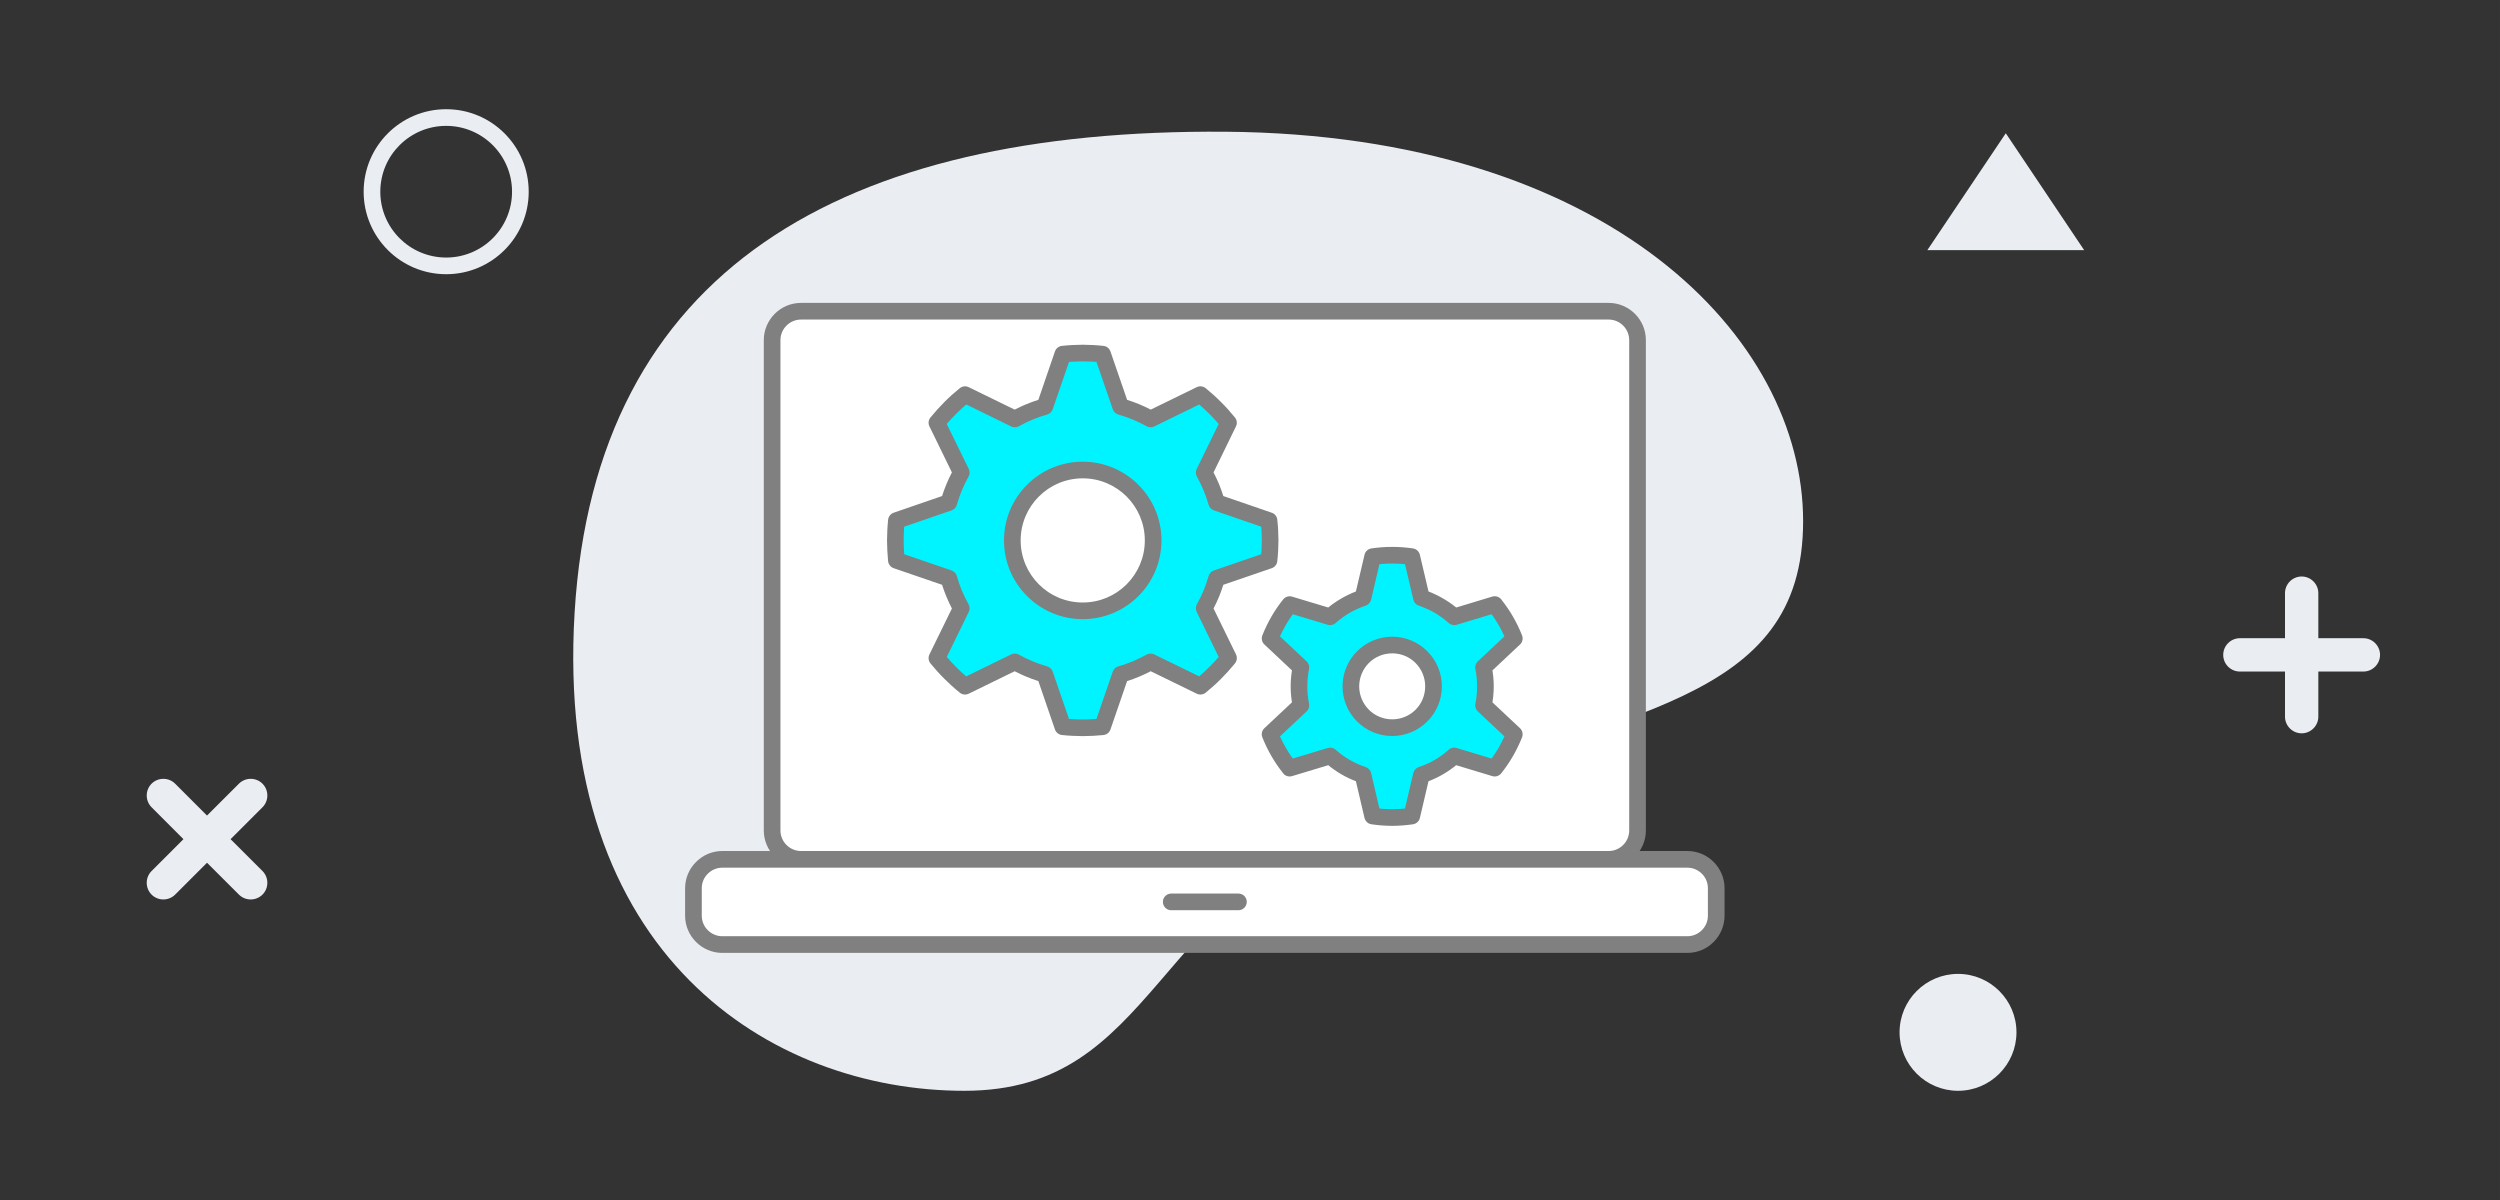<?xml version="1.0" encoding="UTF-8"?>
<!DOCTYPE svg PUBLIC "-//W3C//DTD SVG 1.1//EN" "http://www.w3.org/Graphics/SVG/1.1/DTD/svg11.dtd">
<!-- Creator: CorelDRAW 2018 (64-Bit) -->
<svg xmlns="http://www.w3.org/2000/svg" xml:space="preserve" width="150px" height="72px" version="1.1" style="shape-rendering:geometricPrecision; text-rendering:geometricPrecision; image-rendering:optimizeQuality; fill-rule:evenodd; clip-rule:evenodd"
viewBox="0 0 40.954 19.658"
 xmlns:xlink="http://www.w3.org/1999/xlink">
 <rect x="0" y="0" width="40.954" height="19.658" fill="#333333" stroke="none"/>
 <defs>
  <style type="text/css">
   <![CDATA[
    .fil0 {fill:none}
    .fil6 {fill:#00F4FF}
    .fil1 {fill:#EAEDF2}
    .fil3 {fill:white}
    .fil5 {fill:gray;fill-rule:nonzero}
    .fil4 {fill:gray;fill-rule:nonzero}
    .fil2 {fill:#EAEDF2;fill-rule:nonzero}
   ]]>
  </style>
 </defs>
 <g id="Layer_x0020_1">
  <g id="_1698671010848">
   <rect class="fil0" width="40.954" height="19.658"/>
   <path class="fil1" d="M2.483 14.655l0 0c0.106,0.106 0.28,0.106 0.386,0l0.522 -0.522 0.523 0.522c0.106,0.106 0.279,0.106 0.386,0l0 0c0.106,-0.106 0.106,-0.28 0,-0.386l-0.523 -0.522 0.523 -0.523c0.106,-0.106 0.106,-0.279 0,-0.386l0 0c-0.106,-0.106 -0.28,-0.106 -0.386,0l-0.523 0.522 -0.522 -0.522c-0.106,-0.106 -0.28,-0.106 -0.386,0l0 0c-0.106,0.107 -0.106,0.28 0,0.386l0.522 0.523 -0.522 0.522c-0.106,0.106 -0.106,0.28 0,0.386z"/>
   <path class="fil1" d="M37.705 12.013l0 0c0.15,0 0.273,-0.123 0.273,-0.273l0 -0.739 0.738 0c0.15,0 0.273,-0.122 0.273,-0.273l0 0c0,-0.15 -0.123,-0.273 -0.273,-0.273l-0.738 0 0 -0.738c0,-0.15 -0.123,-0.273 -0.273,-0.273l0 0c-0.151,0 -0.273,0.123 -0.273,0.273l0 0.738 -0.739 0c-0.15,0 -0.273,0.123 -0.273,0.273l0 0c0,0.151 0.123,0.273 0.273,0.273l0.739 0 0 0.739c0,0.15 0.122,0.273 0.273,0.273z"/>
   <path class="fil1" d="M32.076 15.954c0.528,0 0.957,0.429 0.957,0.957 0,0.529 -0.429,0.958 -0.957,0.958 -0.529,0 -0.958,-0.429 -0.958,-0.958 0,-0.528 0.429,-0.957 0.958,-0.957z"/>
   <polygon class="fil1" points="31.573,4.098 32.858,2.183 34.142,4.098 "/>
   <path class="fil2" d="M7.309 4.492c0.373,0 0.711,-0.151 0.956,-0.396 0.244,-0.244 0.396,-0.582 0.396,-0.955 0,-0.374 -0.152,-0.712 -0.396,-0.956 -0.245,-0.245 -0.583,-0.396 -0.956,-0.396 -0.373,0 -0.711,0.151 -0.956,0.396 -0.244,0.244 -0.396,0.582 -0.396,0.956 0,0.373 0.152,0.711 0.396,0.955 0.245,0.245 0.583,0.396 0.956,0.396zm0.763 -0.589c-0.195,0.195 -0.465,0.316 -0.763,0.316 -0.298,0 -0.568,-0.121 -0.763,-0.316 -0.195,-0.195 -0.316,-0.464 -0.316,-0.762 0,-0.298 0.121,-0.568 0.316,-0.763 0.195,-0.195 0.465,-0.316 0.763,-0.316 0.298,0 0.568,0.121 0.763,0.316 0.195,0.195 0.316,0.465 0.316,0.763 0,0.297 -0.121,0.567 -0.316,0.762z"/>
   <path class="fil1" d="M15.796 17.869c-3.16,0 -6.722,-2.215 -6.383,-7.835 0.339,-5.62 4.386,-7.926 10.664,-7.876 6.278,0.049 9.461,3.371 9.461,6.379 0,3.008 -2.963,3.078 -6.832,4.623 -3.868,1.544 -3.75,4.709 -6.91,4.709z"/>
   <path class="fil3" d="M13.121 5.099l13.232 0c0.26,0 0.473,0.212 0.473,0.472l0 8.034c0,0.26 -0.213,0.472 -0.473,0.472l-13.232 0c-0.26,0 -0.472,-0.212 -0.472,-0.472l0 -8.034c0,-0.26 0.212,-0.472 0.472,-0.472z"/>
   <path class="fil4" d="M13.121 4.962l13.232 0c0.168,0 0.32,0.069 0.43,0.179 0.111,0.11 0.179,0.263 0.179,0.43l0 8.034c0,0.167 -0.068,0.319 -0.179,0.43 -0.11,0.11 -0.262,0.179 -0.43,0.179l-13.232 0c-0.167,0 -0.32,-0.069 -0.43,-0.179 -0.11,-0.11 -0.179,-0.263 -0.179,-0.43l0 -8.034c0,-0.167 0.069,-0.319 0.179,-0.43 0.11,-0.11 0.263,-0.179 0.43,-0.179zm13.232 0.273l-13.232 0c-0.092,0 -0.176,0.038 -0.237,0.099 -0.061,0.061 -0.099,0.145 -0.099,0.237l0 8.034c0,0.092 0.038,0.176 0.099,0.237 0.061,0.061 0.145,0.099 0.237,0.099l13.232 0c0.092,0 0.177,-0.038 0.237,-0.099 0.061,-0.06 0.099,-0.145 0.099,-0.237l0 -8.034c0,-0.092 -0.038,-0.176 -0.099,-0.237 -0.06,-0.061 -0.145,-0.099 -0.237,-0.099z"/>
   <path class="fil3" d="M11.833 15.474l15.809 0c0.26,0 0.473,-0.213 0.473,-0.473l0 -0.451c0,-0.26 -0.213,-0.473 -0.473,-0.473l-15.809 0c-0.26,0 -0.473,0.213 -0.473,0.473l0 0.451c0,0.26 0.213,0.473 0.473,0.473z"/>
   <path class="fil4" d="M11.833 15.337l15.809 0c0.092,0 0.176,-0.038 0.237,-0.099 0.061,-0.06 0.099,-0.144 0.099,-0.237l0 -0.451c0,-0.093 -0.038,-0.177 -0.098,-0.237 -0.062,-0.061 -0.146,-0.099 -0.238,-0.099l-15.809 0c-0.093,0 -0.177,0.038 -0.238,0.099 -0.061,0.06 -0.099,0.144 -0.099,0.237l0 0.451c0,0.093 0.038,0.177 0.099,0.237 0.061,0.061 0.145,0.099 0.238,0.099zm15.809 0.273l-15.809 0c-0.168,0 -0.32,-0.068 -0.431,-0.179 -0.11,-0.11 -0.179,-0.263 -0.179,-0.43l0 -0.451c0,-0.167 0.069,-0.32 0.18,-0.43 0.11,-0.111 0.262,-0.179 0.43,-0.179l15.809 0c0.168,0 0.32,0.068 0.43,0.179 0.11,0.11 0.179,0.263 0.179,0.43l0 0.451c0,0.167 -0.069,0.32 -0.179,0.43 -0.11,0.111 -0.262,0.179 -0.43,0.179z"/>
   <path class="fil5" d="M19.186 14.911c-0.075,0 -0.136,-0.061 -0.136,-0.137 0,-0.075 0.061,-0.136 0.136,-0.136l1.102 0c0.075,0 0.136,0.061 0.136,0.136 0,0.076 -0.061,0.137 -0.136,0.137l-1.102 0z"/>
   <path class="fil6" d="M23.285 9.793c0.201,0.066 0.384,0.173 0.538,0.311l0.663 -0.2c0.133,0.166 0.242,0.353 0.321,0.555l-0.505 0.474c0.021,0.1 0.032,0.204 0.032,0.311 0,0.106 -0.011,0.21 -0.032,0.311l0.505 0.473c-0.079,0.202 -0.188,0.389 -0.321,0.556l-0.663 -0.201c-0.154,0.138 -0.337,0.245 -0.538,0.311l-0.158 0.674c-0.104,0.016 -0.211,0.024 -0.32,0.024 -0.11,0 -0.217,-0.008 -0.321,-0.024l-0.158 -0.674c-0.201,-0.066 -0.384,-0.173 -0.538,-0.311l-0.663 0.201c-0.133,-0.167 -0.242,-0.354 -0.321,-0.556l0.505 -0.473c-0.021,-0.101 -0.032,-0.205 -0.032,-0.311 0,-0.107 0.011,-0.211 0.032,-0.311l-0.505 -0.474c0.079,-0.202 0.188,-0.389 0.321,-0.555l0.663 0.2c0.154,-0.138 0.337,-0.245 0.538,-0.311l0.158 -0.674c0.104,-0.015 0.211,-0.024 0.321,-0.024 0.109,0 0.216,0.009 0.32,0.024l0.158 0.674zm-0.478 0.774c0.374,0 0.677,0.303 0.677,0.677 0,0.374 -0.303,0.677 -0.677,0.677 -0.374,0 -0.678,-0.303 -0.678,-0.677 0,-0.374 0.304,-0.677 0.678,-0.677z"/>
   <path class="fil4" d="M23.401 9.689c0.082,0.032 0.161,0.07 0.237,0.114 0.077,0.044 0.149,0.094 0.217,0.149l0.591 -0.179c0.06,-0.018 0.123,0.007 0.155,0.057 0.068,0.087 0.13,0.177 0.184,0.271 0.057,0.099 0.107,0.202 0.149,0.308 0.021,0.056 0.005,0.117 -0.038,0.153l-0.447 0.42c0.005,0.03 0.009,0.061 0.012,0.092 0.006,0.059 0.009,0.115 0.009,0.17 0,0.054 -0.003,0.111 -0.009,0.169 -0.003,0.031 -0.007,0.062 -0.012,0.093l0.451 0.423c0.042,0.039 0.053,0.099 0.034,0.149 -0.042,0.106 -0.092,0.209 -0.149,0.308 -0.057,0.099 -0.122,0.194 -0.193,0.283 -0.035,0.044 -0.094,0.061 -0.146,0.045l-0.592 -0.179c-0.068,0.056 -0.14,0.106 -0.216,0.15 -0.076,0.044 -0.155,0.082 -0.237,0.113l-0.141 0.601c-0.013,0.056 -0.059,0.096 -0.113,0.104 -0.056,0.008 -0.113,0.015 -0.17,0.019 -0.058,0.004 -0.115,0.007 -0.17,0.007 -0.057,0 -0.115,-0.003 -0.173,-0.007 -0.056,-0.004 -0.112,-0.011 -0.168,-0.019 -0.058,-0.008 -0.102,-0.053 -0.114,-0.107l-0.14 -0.598c-0.082,-0.031 -0.161,-0.069 -0.237,-0.113 -0.076,-0.044 -0.148,-0.094 -0.216,-0.15l-0.592 0.179c-0.06,0.018 -0.123,-0.006 -0.155,-0.057 -0.068,-0.086 -0.13,-0.177 -0.184,-0.271 -0.057,-0.098 -0.107,-0.202 -0.149,-0.308 -0.022,-0.055 -0.005,-0.116 0.038,-0.153l0.447 -0.419c-0.005,-0.03 -0.009,-0.061 -0.012,-0.092 -0.006,-0.058 -0.009,-0.115 -0.009,-0.17 0,-0.055 0.003,-0.112 0.009,-0.17 0.003,-0.032 0.007,-0.062 0.012,-0.092l-0.451 -0.424c-0.042,-0.039 -0.053,-0.098 -0.034,-0.149 0.042,-0.106 0.092,-0.209 0.149,-0.308 0.057,-0.099 0.122,-0.194 0.193,-0.282 0.036,-0.045 0.094,-0.061 0.146,-0.045l0.591 0.178c0.068,-0.055 0.141,-0.105 0.217,-0.149 0.076,-0.044 0.155,-0.082 0.237,-0.114l0.141 -0.601c0.013,-0.056 0.059,-0.096 0.113,-0.104 0.056,-0.008 0.113,-0.014 0.17,-0.019l0.003 0c0.057,-0.004 0.113,-0.006 0.168,-0.006 0.055,0 0.112,0.002 0.17,0.006 0.058,0.005 0.115,0.011 0.17,0.019 0.059,0.009 0.103,0.054 0.114,0.11l0.14 0.595zm0.101 0.349c-0.081,-0.046 -0.168,-0.085 -0.259,-0.116 -0.044,-0.014 -0.079,-0.05 -0.09,-0.098l-0.137 -0.581 -0.059 -0.006c-0.048,-0.003 -0.098,-0.005 -0.15,-0.005 -0.052,0 -0.101,0.002 -0.148,0.005l-0.062 0.006 -0.135 0.576c-0.009,0.047 -0.043,0.087 -0.091,0.103 -0.092,0.031 -0.179,0.07 -0.259,0.116 -0.081,0.047 -0.157,0.102 -0.227,0.164 -0.034,0.033 -0.085,0.048 -0.134,0.033l-0.573 -0.173c-0.041,0.056 -0.079,0.115 -0.114,0.175 -0.035,0.06 -0.067,0.123 -0.096,0.188l0.436 0.409c0.034,0.031 0.05,0.079 0.04,0.127 -0.009,0.045 -0.017,0.092 -0.021,0.14 -0.005,0.044 -0.007,0.092 -0.007,0.143 0,0.05 0.002,0.098 0.007,0.143 0.004,0.046 0.011,0.091 0.021,0.136 0.01,0.046 -0.003,0.096 -0.04,0.131l-0.436 0.409c0.029,0.064 0.061,0.127 0.096,0.187 0.035,0.061 0.073,0.12 0.114,0.176l0.573 -0.173c0.044,-0.013 0.093,-0.004 0.13,0.029 0.07,0.063 0.147,0.119 0.231,0.167 0.08,0.047 0.167,0.086 0.259,0.116 0.043,0.014 0.079,0.051 0.09,0.098l0.136 0.582 0.058 0.005c0.048,0.004 0.099,0.006 0.152,0.006 0.051,0 0.101,-0.002 0.149,-0.006l0.06 -0.005 0.135 -0.577c0.01,-0.047 0.043,-0.087 0.092,-0.103 0.091,-0.03 0.178,-0.069 0.259,-0.116 0.079,-0.046 0.154,-0.099 0.221,-0.159 0.035,-0.037 0.088,-0.053 0.139,-0.037l0.573 0.173c0.041,-0.057 0.08,-0.116 0.115,-0.176 0.034,-0.06 0.066,-0.123 0.095,-0.187l-0.436 -0.409c-0.033,-0.032 -0.05,-0.079 -0.04,-0.127 0.009,-0.045 0.017,-0.092 0.021,-0.141 0.005,-0.044 0.007,-0.091 0.007,-0.142 0,-0.051 -0.002,-0.099 -0.007,-0.143 -0.004,-0.046 -0.011,-0.091 -0.02,-0.134 -0.011,-0.047 0.002,-0.098 0.039,-0.133l0.436 -0.409c-0.029,-0.065 -0.061,-0.127 -0.096,-0.188 -0.035,-0.061 -0.073,-0.119 -0.114,-0.175l-0.572 0.173c-0.044,0.013 -0.094,0.004 -0.131,-0.029 -0.071,-0.064 -0.148,-0.12 -0.23,-0.168zm-0.695 0.392c0.224,0 0.427,0.091 0.575,0.239 0.147,0.147 0.238,0.35 0.238,0.575 0,0.224 -0.091,0.428 -0.239,0.575 -0.147,0.147 -0.35,0.238 -0.574,0.238 -0.225,0 -0.429,-0.091 -0.576,-0.238 -0.147,-0.147 -0.238,-0.351 -0.238,-0.575 0,-0.224 0.091,-0.428 0.238,-0.575 0.148,-0.148 0.351,-0.239 0.576,-0.239zm0.382 0.431c-0.097,-0.098 -0.233,-0.158 -0.382,-0.158 -0.15,0 -0.285,0.06 -0.383,0.158 -0.097,0.098 -0.158,0.233 -0.158,0.383 0,0.149 0.061,0.284 0.158,0.382 0.098,0.098 0.233,0.158 0.383,0.158 0.149,0 0.285,-0.06 0.383,-0.158 0.097,-0.097 0.157,-0.233 0.157,-0.382 0,-0.149 -0.06,-0.285 -0.158,-0.383z"/>
   <path class="fil6" d="M18.358 6.66c0.172,0.049 0.337,0.118 0.49,0.204l0.816 -0.399c0.17,0.137 0.324,0.291 0.461,0.461l-0.399 0.816c0.086,0.153 0.155,0.317 0.204,0.49l0.859 0.296c0.011,0.107 0.017,0.215 0.017,0.325 0,0.11 -0.006,0.219 -0.017,0.326l-0.859 0.295c-0.049,0.173 -0.118,0.337 -0.204,0.491l0.399 0.816c-0.137,0.169 -0.291,0.324 -0.461,0.461l-0.816 -0.399c-0.153,0.086 -0.318,0.155 -0.49,0.204l-0.296 0.858c-0.107,0.012 -0.215,0.018 -0.325,0.018 -0.11,0 -0.219,-0.006 -0.326,-0.018l-0.295 -0.858c-0.173,-0.049 -0.337,-0.118 -0.491,-0.204l-0.816 0.399c-0.169,-0.137 -0.324,-0.292 -0.461,-0.461l0.399 -0.816c-0.086,-0.154 -0.155,-0.318 -0.204,-0.491l-0.858 -0.295c-0.012,-0.107 -0.018,-0.216 -0.018,-0.326 0,-0.11 0.006,-0.218 0.018,-0.325l0.858 -0.296c0.049,-0.172 0.118,-0.337 0.204,-0.49l-0.399 -0.816c0.137,-0.17 0.292,-0.324 0.461,-0.461l0.816 0.399c0.154,-0.086 0.318,-0.155 0.491,-0.204l0.295 -0.859c0.107,-0.011 0.216,-0.017 0.326,-0.017 0.11,0 0.218,0.006 0.325,0.017l0.296 0.859zm-0.621 1.04c0.637,0 1.153,0.516 1.153,1.153 0,0.637 -0.516,1.154 -1.153,1.154 -0.637,0 -1.154,-0.517 -1.154,-1.154 0,-0.637 0.517,-1.153 1.154,-1.153z"/>
   <path class="fil5" d="M18.464 6.55c0.066,0.021 0.132,0.045 0.196,0.071 0.065,0.027 0.128,0.057 0.191,0.089l0.754 -0.368c0.052,-0.025 0.112,-0.014 0.152,0.022 0.085,0.07 0.168,0.144 0.246,0.223 0.079,0.078 0.155,0.163 0.228,0.253 0.034,0.043 0.039,0.099 0.016,0.145l-0.367 0.754c0.032,0.062 0.062,0.125 0.089,0.19 0.026,0.064 0.05,0.13 0.071,0.197l0.793 0.273c0.055,0.018 0.09,0.068 0.092,0.123 0.006,0.053 0.01,0.107 0.013,0.16 0.003,0.061 0.005,0.118 0.005,0.171 0,0.053 -0.002,0.11 -0.005,0.171 -0.003,0.057 -0.008,0.113 -0.014,0.169 -0.005,0.054 -0.042,0.098 -0.091,0.115l-0.793 0.272c-0.021,0.068 -0.045,0.133 -0.071,0.197 -0.027,0.065 -0.057,0.129 -0.089,0.191l0.368 0.753c0.025,0.052 0.014,0.112 -0.022,0.152 -0.072,0.088 -0.146,0.17 -0.223,0.247 -0.078,0.079 -0.163,0.155 -0.253,0.228 -0.043,0.034 -0.099,0.038 -0.145,0.016l-0.754 -0.368c-0.062,0.032 -0.125,0.062 -0.19,0.089 -0.064,0.027 -0.13,0.051 -0.197,0.072l-0.273 0.793c-0.018,0.054 -0.068,0.089 -0.123,0.092 -0.053,0.005 -0.108,0.009 -0.162,0.012 -0.06,0.003 -0.117,0.005 -0.169,0.005 -0.052,0 -0.109,-0.002 -0.17,-0.005 -0.057,-0.003 -0.114,-0.007 -0.17,-0.013 -0.054,-0.006 -0.098,-0.043 -0.115,-0.091l-0.272 -0.793c-0.067,-0.021 -0.133,-0.045 -0.197,-0.072 -0.065,-0.027 -0.129,-0.057 -0.191,-0.089l-0.753 0.368c-0.052,0.025 -0.112,0.015 -0.152,-0.022 -0.086,-0.069 -0.168,-0.144 -0.246,-0.222 -0.081,-0.08 -0.157,-0.165 -0.229,-0.253 -0.035,-0.044 -0.039,-0.104 -0.014,-0.151l0.366 -0.748c-0.032,-0.062 -0.062,-0.126 -0.089,-0.191 -0.027,-0.064 -0.051,-0.13 -0.072,-0.197l-0.793 -0.272c-0.054,-0.019 -0.089,-0.069 -0.092,-0.123 -0.005,-0.053 -0.009,-0.107 -0.012,-0.161 -0.003,-0.061 -0.005,-0.118 -0.005,-0.171 0,-0.053 0.002,-0.11 0.005,-0.171 0.003,-0.056 0.007,-0.113 0.013,-0.168 0.006,-0.055 0.043,-0.098 0.091,-0.115l0.793 -0.273c0.021,-0.067 0.045,-0.132 0.072,-0.196 0.026,-0.065 0.056,-0.128 0.089,-0.191l-0.368 -0.754c-0.026,-0.051 -0.015,-0.112 0.022,-0.152 0.069,-0.085 0.144,-0.168 0.222,-0.246 0.08,-0.081 0.165,-0.157 0.253,-0.228 0.044,-0.036 0.104,-0.04 0.151,-0.014l0.748 0.365c0.063,-0.032 0.127,-0.062 0.191,-0.089l0.007 -0.002c0.062,-0.026 0.126,-0.049 0.19,-0.069l0.272 -0.793c0.019,-0.055 0.069,-0.09 0.123,-0.092 0.053,-0.006 0.107,-0.01 0.161,-0.013 0.061,-0.003 0.118,-0.005 0.171,-0.005 0.052,0 0.109,0.002 0.169,0.005 0.057,0.003 0.114,0.008 0.17,0.014 0.055,0.005 0.098,0.042 0.115,0.091l0.273 0.793zm0.092 0.323c-0.074,-0.031 -0.151,-0.058 -0.23,-0.08 -0.044,-0.011 -0.082,-0.043 -0.097,-0.089l-0.267 -0.775 -0.07 -0.005c-0.047,-0.002 -0.099,-0.004 -0.155,-0.004 -0.057,0 -0.11,0.002 -0.157,0.004l-0.068 0.005 -0.267 0.775c-0.014,0.041 -0.048,0.075 -0.092,0.087 -0.079,0.022 -0.156,0.049 -0.229,0.079l-0.007 0.003c-0.075,0.031 -0.148,0.066 -0.217,0.105 -0.039,0.025 -0.09,0.03 -0.135,0.008l-0.736 -0.36c-0.058,0.049 -0.113,0.101 -0.166,0.154 -0.054,0.053 -0.105,0.108 -0.154,0.165l0.361 0.737c0.018,0.039 0.018,0.086 -0.004,0.126 -0.04,0.072 -0.077,0.147 -0.11,0.226 -0.031,0.075 -0.057,0.152 -0.08,0.23 -0.01,0.044 -0.042,0.082 -0.088,0.097l-0.776 0.267 -0.004 0.068c-0.003,0.048 -0.004,0.1 -0.004,0.157 0,0.057 0.001,0.11 0.004,0.157l0.004 0.069 0.776 0.266c0.041,0.014 0.074,0.048 0.087,0.092 0.022,0.081 0.05,0.159 0.081,0.236 0.032,0.076 0.068,0.15 0.108,0.221 0.023,0.039 0.027,0.087 0.006,0.13l-0.36 0.737c0.049,0.058 0.1,0.113 0.153,0.166 0.053,0.054 0.108,0.105 0.165,0.153l0.737 -0.36c0.039,-0.018 0.086,-0.019 0.127,0.004 0.072,0.041 0.148,0.077 0.225,0.109 0.075,0.032 0.152,0.059 0.23,0.081 0.044,0.01 0.082,0.042 0.098,0.088l0.267 0.776 0.069 0.004c0.047,0.003 0.099,0.004 0.156,0.004 0.057,0 0.108,-0.001 0.155,-0.004l0.07 -0.004 0.267 -0.776c0.014,-0.041 0.047,-0.074 0.092,-0.087 0.08,-0.022 0.159,-0.05 0.235,-0.081 0.076,-0.032 0.15,-0.068 0.222,-0.108 0.038,-0.023 0.087,-0.027 0.13,-0.006l0.737 0.36c0.056,-0.048 0.111,-0.099 0.165,-0.153 0.054,-0.054 0.106,-0.109 0.154,-0.165l-0.36 -0.738c-0.019,-0.038 -0.019,-0.085 0.003,-0.126 0.041,-0.073 0.078,-0.148 0.11,-0.225 0.031,-0.075 0.058,-0.152 0.08,-0.23 0.011,-0.044 0.043,-0.082 0.089,-0.098l0.775 -0.266 0.005 -0.069c0.002,-0.047 0.004,-0.1 0.004,-0.157 0,-0.057 -0.002,-0.109 -0.004,-0.157l-0.005 -0.068 -0.775 -0.267c-0.041,-0.014 -0.075,-0.047 -0.087,-0.092 -0.023,-0.08 -0.05,-0.159 -0.082,-0.235 -0.032,-0.076 -0.068,-0.15 -0.107,-0.222 -0.023,-0.038 -0.027,-0.087 -0.006,-0.13l0.36 -0.737c-0.048,-0.056 -0.1,-0.112 -0.154,-0.166 -0.052,-0.053 -0.108,-0.104 -0.165,-0.153l-0.737 0.36c-0.039,0.018 -0.086,0.019 -0.126,-0.004 -0.072,-0.04 -0.147,-0.076 -0.226,-0.109zm-0.819 0.69c0.355,0 0.678,0.145 0.911,0.378 0.234,0.233 0.379,0.556 0.379,0.912 0,0.356 -0.145,0.679 -0.378,0.912l-0.008 0.008c-0.233,0.229 -0.553,0.37 -0.904,0.37 -0.356,0 -0.678,-0.144 -0.912,-0.378 -0.234,-0.233 -0.378,-0.556 -0.378,-0.912 0,-0.356 0.144,-0.679 0.378,-0.912 0.233,-0.233 0.556,-0.378 0.912,-0.378zm0.719 0.571c-0.184,-0.184 -0.438,-0.298 -0.719,-0.298 -0.281,0 -0.535,0.114 -0.719,0.298 -0.184,0.184 -0.298,0.438 -0.298,0.719 0,0.281 0.114,0.535 0.298,0.719 0.183,0.184 0.437,0.298 0.719,0.298 0.278,0 0.529,-0.111 0.712,-0.291l0.007 -0.007c0.184,-0.184 0.298,-0.438 0.298,-0.719 0,-0.281 -0.114,-0.535 -0.298,-0.719z"/>
  </g>
 </g>
</svg>
